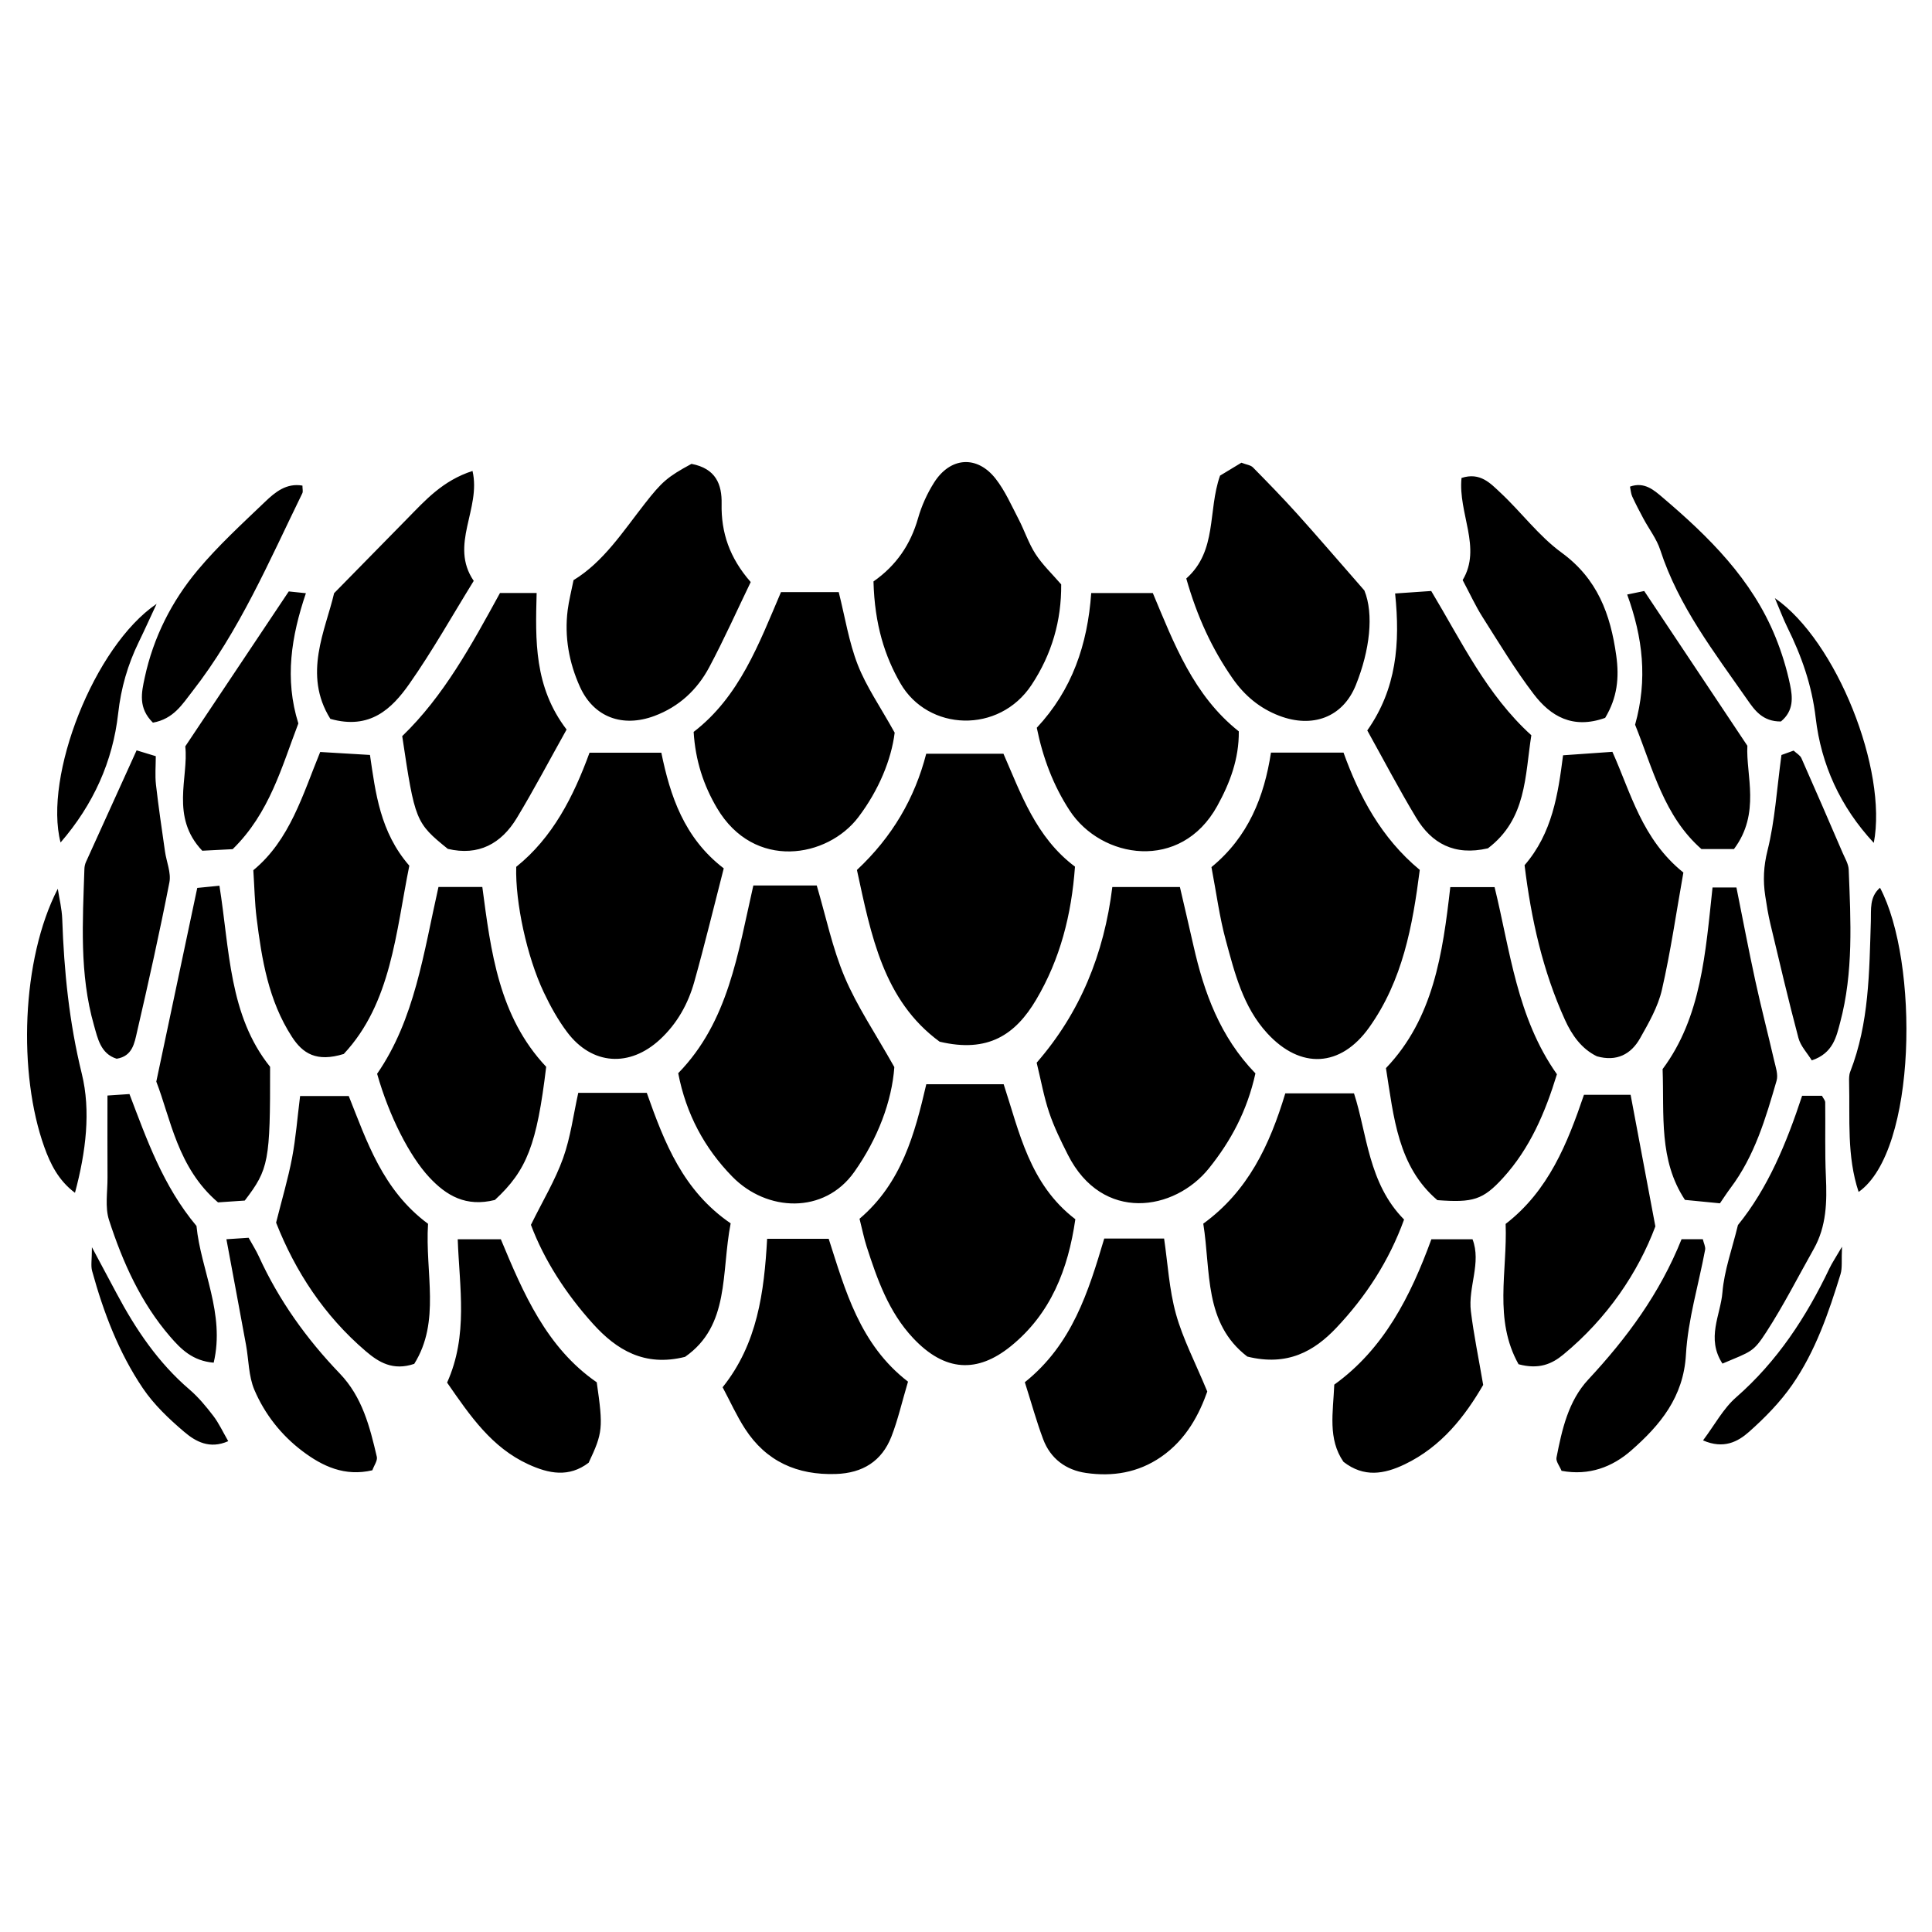 <?xml version="1.0" encoding="iso-8859-1"?>
<!-- Generator: Adobe Illustrator 19.0.0, SVG Export Plug-In . SVG Version: 6.00 Build 0)  -->
<svg version="1.1" id="Layer_1" xmlns="http://www.w3.org/2000/svg" x="0px"
     y="0px"
     viewBox="0 0 500 500" style="enable-background:new 0 0 500 500;" xml:space="preserve">
<path d="M243.176,269.588c-14.565-10.661-17.749-27.592-21.402-44.439c9.154-8.574,14.963-18.557,17.932-30.086
	c6.492,0,12.77,0,19.985,0c4.442,10.102,8.354,21.633,18.513,29.219c-0.897,12.468-3.832,23.945-10.053,34.45
	C262.824,267.727,255.745,272.578,243.176,269.588z M308.858,244.703c-1.19-5.273-2.432-10.534-3.497-15.137
	c-6.497,0-11.916,0-17.492,0c-2.152,17.415-8.363,32.57-19.58,45.458c1.12,4.585,1.868,8.84,3.232,12.888
	c1.271,3.773,3.051,7.398,4.856,10.962c8.912,17.6,27.583,14.596,36.498,3.483c5.658-7.054,9.872-14.82,12.028-24.565
	C315.737,268.321,311.597,256.844,308.858,244.703z M175.523,277.743c2.029,10.557,6.814,19.434,14.022,26.795
	c8.901,9.089,23.75,9.76,31.53-1.227c6.124-8.648,9.745-18.344,10.379-27.147c-4.939-8.79-9.649-15.721-12.854-23.29
	c-3.179-7.506-4.842-15.655-7.228-23.716c-5.155,0-10.381,0-16.407,0C190.946,246.749,188.535,264.393,175.523,277.743z
	 M140.733,256.814c1.702,3.594,3.67,7.148,6.055,10.315c6.422,8.528,16.14,9.172,24.022,1.879c4.421-4.09,7.27-9.204,8.865-14.889
	c2.72-9.695,5.082-19.491,7.631-29.388c-10.309-7.893-13.892-18.89-16.153-29.931c-6.636,0-12.581,0-18.583,0
	c-4.155,11.37-9.543,21.982-18.971,29.54C133.335,233.503,136.331,247.521,140.733,256.814z M317.21,243.24
	c2.33,8.567,4.47,17.329,10.755,24.174c8.62,9.388,19.009,8.828,26.376-1.513c8.678-12.182,11.239-26.291,13.095-40.771
	c-10.044-8.325-15.689-19.138-19.733-30.353c-6.398,0-12.365,0-18.777,0c-1.75,11.376-5.83,21.79-15.404,29.632
	C314.823,231.224,315.606,237.344,317.21,243.24z M224.275,322.574c2.75,8.526,5.732,16.988,12.006,23.687
	c8.289,8.849,16.709,9.107,25.317,2.136c10.329-8.365,14.833-19.892,16.699-32.862c-11.89-9.076-14.519-22.711-18.549-34.933
	c-7.212,0-13.522,0-20.024,0c-2.962,12.74-6.352,25.538-17.279,34.814C223.204,318.417,223.617,320.535,224.275,322.574z
	 M345.828,343.654c7.643-8.071,13.666-17.327,17.545-28.04c-9.281-9.363-9.568-22.28-12.961-32.656c-6.706,0-12.161,0-17.779,0
	c-4.055,13.459-9.675,25.326-21.227,33.724c1.992,12.432,0.1,25.742,11.395,34.395C333.201,353.665,340.132,349.668,345.828,343.654
	z M167.388,282.831c-5.901,0-11.608,0-17.735,0c-1.247,5.597-1.98,11.471-3.927,16.911c-2.049,5.723-5.26,11.03-8.322,17.246
	c3.378,9.044,9.047,17.85,16.092,25.647c6.005,6.646,13.253,11.175,23.797,8.517c11.65-8.123,9.299-21.693,11.801-34.55
	C176.783,308.17,171.97,295.788,167.388,282.831z M282.407,153.486c-0.944,13.336-4.955,25.077-14.089,34.861
	c1.571,7.758,4.269,14.927,8.506,21.413c8.197,12.547,28.762,15.917,38.202-1.182c3.279-5.939,5.644-12.198,5.574-19.299
	c-11.733-9.302-16.753-22.693-22.251-35.793C292.434,153.486,287.618,153.486,282.407,153.486z M185.565,209.137
	c9.589,16.215,28.589,12.907,36.598,2.318c5.244-6.932,8.519-14.851,9.379-21.839c-3.783-6.813-7.355-11.929-9.558-17.579
	c-2.305-5.912-3.292-12.337-4.92-18.793c-4.832,0-9.697,0-14.946,0c-5.702,13.344-10.749,27.075-22.603,36.173
	C179.969,196.864,182.094,203.268,185.565,209.137z M233.023,176.834c7.153,12.417,25.507,13.176,33.945,0.412
	c5.242-7.93,7.75-16.64,7.668-26.006c-2.323-2.696-4.82-5.053-6.635-7.851c-1.82-2.807-2.866-6.104-4.425-9.096
	c-1.843-3.537-3.473-7.289-5.903-10.395c-4.806-6.143-11.732-5.655-15.944,1.006c-1.785,2.823-3.223,6.001-4.137,9.211
	c-1.935,6.791-5.615,12.224-11.536,16.364C226.352,161.699,229.016,169.877,233.023,176.834z M141.353,276.087
	c-12.285-13.023-14.325-29.904-16.528-46.536c-4.102,0-7.688,0-11.349,0c-3.854,17.07-6.129,34.248-15.88,48.342
	c3.157,11.111,8.434,21.335,13.466,26.752c4.462,4.803,9.533,7.779,17.012,5.904C136.384,302.863,138.933,296.198,141.353,276.087z
	 M358.685,276.431c2.013,12.682,3.072,25.445,13.305,34.165c9.221,0.686,11.798-0.055,17.002-5.765
	c6.969-7.646,10.902-16.901,13.938-26.815c-10.363-14.67-12.105-32.035-16.137-48.436c-4.042,0-7.615,0-11.46,0
	C373.365,246.836,370.963,263.584,358.685,276.431z M417.288,194.57c-4.583,0.322-8.649,0.608-12.769,0.898
	c-1.295,10.106-2.796,20.171-9.961,28.443c1.695,13.884,4.684,27.33,10.466,40.053c1.815,3.994,4.317,7.501,8.259,9.41
	c5.116,1.433,8.827-0.526,11.162-4.664c2.253-3.992,4.648-8.155,5.655-12.546c2.26-9.854,3.697-19.897,5.557-30.355
	C424.928,217.191,422.056,205.157,417.288,194.57z M65.561,225.212c0.292,4.443,0.359,8.448,0.851,12.399
	c1.338,10.721,3.069,21.343,9.121,30.692c2.812,4.344,6.369,6.644,13.435,4.46c12.297-13.135,13.466-31.483,16.963-48.723
	c-7.59-8.719-8.746-18.909-10.184-28.661c-4.084-0.244-7.92-0.473-12.879-0.768C78.351,205.616,75.049,217.396,65.561,225.212z
	 M318.991,175.574c3.071,4.413,6.987,7.717,12.063,9.66c8.575,3.283,16.453,0.461,19.834-7.931
	c3.637-9.027,4.698-18.367,2.21-24.492c-7.319-8.364-12.298-14.18-17.423-19.866c-3.693-4.098-7.545-8.055-11.417-11.986
	c-0.583-0.592-1.661-0.696-2.987-1.21c-1.839,1.113-3.873,2.343-5.525,3.342c-3.231,9.164-0.65,19.437-8.739,26.625
	C309.825,159.614,313.673,167.933,318.991,175.574z M166.902,130.307c-5.684,7.256-10.715,15.119-18.471,19.835
	c-0.586,2.943-1.213,5.339-1.52,7.775c-0.87,6.895,0.359,13.591,3.169,19.814c3.589,7.948,11.088,10.609,19.272,7.558
	c6.398-2.385,11.096-6.781,14.214-12.642c3.867-7.27,7.237-14.804,10.719-22.012c-5.499-6.281-7.682-12.82-7.531-20.248
	c0.103-5.054-1.499-9.136-7.801-10.34C172.705,123.427,171.288,124.707,166.902,130.307z M214.465,320.596
	c-5.722,0-10.572,0-15.931,0c-0.775,13.84-2.505,27.178-11.521,38.425c1.983,3.716,3.624,7.376,5.775,10.706
	c5.494,8.506,13.535,12.075,23.562,11.74c6.896-0.231,11.855-3.294,14.347-9.676c1.666-4.267,2.683-8.787,4.296-14.221
	C222.48,347.948,218.716,333.784,214.465,320.596z M269.976,372.485c1.892,5.03,5.905,7.967,11.087,8.714
	c6.873,0.991,13.441-0.046,19.386-4.127c6.72-4.613,10.016-11.353,11.996-16.944c-3.164-7.651-6.335-13.671-8.11-20.078
	c-1.763-6.366-2.121-13.12-3.067-19.516c-5.451,0-10.323,0-15.491,0c-4.108,13.758-8.272,27.351-20.551,37.184
	C266.959,363.17,268.254,367.908,269.976,372.485z M90.256,283.652c-4.841,0-8.706,0-12.591,0
	c-0.713,5.677-1.108,10.906-2.083,16.024c-1.03,5.405-2.613,10.704-4.128,16.741c4.938,12.57,12.427,24.065,23.203,33.27
	c3.316,2.832,7.001,5.15,12.546,3.278c6.89-11.016,2.776-23.49,3.571-36.251C98.998,308.013,94.881,295.204,90.256,283.652z
	 M404.571,350.574c11.441-9.428,19.381-21.299,23.837-33.183c-2.402-12.769-4.426-23.523-6.407-34.052c-4.052,0-7.716,0-12.075,0
	c-4.25,12.496-9.142,24.825-20.268,33.408c0.472,12.354-3.146,24.743,3.338,36.316C398.282,354.493,401.652,352.98,404.571,350.574z
	 M396.307,190.284c-11.55-10.483-18.029-24.207-25.909-37.336c-3.144,0.216-6.064,0.417-9.344,0.643
	c1.336,12.893,0.387,24.658-7.205,35.445c4.26,7.653,8.226,15.242,12.637,22.564c4.008,6.654,9.873,9.95,18.585,7.946
	C395.095,211.953,394.642,200.832,396.307,190.284z M138.881,153.463c-3.585,0-6.516,0-9.481,0
	c-7.39,13.493-14.587,26.717-25.306,37.045c3.277,21.957,3.472,22.435,11.8,29.179c7.932,1.884,13.83-1.323,17.861-7.991
	c4.423-7.318,8.408-14.901,12.878-22.893C138.192,177.748,138.556,165.717,138.881,153.463z M56.789,229.223
	c-2.273,0.227-3.98,0.397-5.74,0.573c-3.444,16.287-6.793,32.123-10.6,50.122c3.705,9.512,5.493,22.329,15.974,31.257
	c2.499-0.17,4.89-0.332,6.922-0.47c6.215-8.137,6.6-10.152,6.553-34.621C59.229,262.804,59.436,245.752,56.789,229.223z
	 M447.875,307.434c6.227-8.282,9.088-18.03,11.905-27.756c0.459-1.586-0.258-3.583-0.662-5.338
	c-1.577-6.857-3.357-13.669-4.851-20.544c-1.742-8.018-3.265-16.083-4.88-24.116c-2.411,0-4.129,0-6.185,0
	c-1.824,16.828-2.877,33.526-12.921,47.002c0.434,11.982-1.031,23.517,5.782,33.847c2.717,0.266,5.106,0.5,9.054,0.887
	C446.103,309.986,446.942,308.675,447.875,307.434z M418.283,169.652c-1.5-10.743-4.863-19.865-14.17-26.651
	c-5.905-4.306-10.419-10.48-15.831-15.521c-2.524-2.35-5.194-5.361-10.04-3.785c-0.927,9.139,5.321,18.073,0.291,26.43
	c1.93,3.62,3.34,6.724,5.151,9.572c4.286,6.744,8.421,13.627,13.261,19.962c4.323,5.658,10.04,9.142,18.472,6.126
	C418.543,180.566,419.093,175.452,418.283,169.652z M105.367,134.258c-5.826,5.928-11.644,11.863-18.901,19.259
	c-2.218,9.569-8.162,21.009-0.971,32.524c10.241,2.91,15.923-2.62,20.434-9.045c6.001-8.548,11.13-17.709,16.671-26.666
	c-6.398-9.381,1.973-18.606-0.313-28.448C114.54,124.391,110.064,129.479,105.367,134.258z M136.716,378.954
	c5.315,2.443,10.516,3.485,15.63-0.404c3.661-7.747,3.793-9.005,2.089-20.813c-13.009-8.974-19.047-23.142-24.82-37.022
	c-3.939,0-7.219,0-11.155,0c0.442,12.503,2.77,24.818-2.751,37.101C121.735,366.532,127.283,374.618,136.716,378.954z
	 M363.513,378.978c9.582-4.582,15.654-12.499,20.334-20.562c-1.196-7.016-2.447-13.007-3.186-19.061
	c-0.763-6.252,2.771-12.565,0.425-18.64c-3.816,0-7.133,0-10.646,0c-5.416,14.844-12.339,28.425-25.131,37.626
	c-0.306,7.232-1.712,14.05,2.38,19.977C352.989,382.442,358.233,381.503,363.513,378.978z M457.429,220.114
	c-1.025,4.089-1.182,7.799-0.585,11.747c0.367,2.429,0.761,4.864,1.331,7.251c2.35,9.854,4.655,19.722,7.258,29.511
	c0.56,2.106,2.288,3.9,3.457,5.804c5.54-1.854,6.373-6.195,7.336-9.795c3.473-12.99,2.743-26.318,2.216-39.581
	c-0.058-1.451-0.945-2.892-1.549-4.293c-3.532-8.194-7.068-16.386-10.687-24.541c-0.335-0.754-1.26-1.246-2.018-1.961
	c-1.197,0.432-2.334,0.843-3.149,1.137C459.814,204.409,459.351,212.444,457.429,220.114z M35.46,267.068
	c2.978-12.862,5.849-25.753,8.379-38.708c0.488-2.498-0.761-5.322-1.141-8.005c-0.817-5.766-1.683-11.528-2.337-17.314
	c-0.269-2.383-0.045-4.822-0.045-7.342c-1.936-0.589-3.32-1.011-4.963-1.511c-4.499,9.905-8.813,19.388-13.102,28.882
	c-0.248,0.549-0.386,1.189-0.406,1.792c-0.443,13.57-1.326,27.205,2.471,40.467c0.95,3.32,1.7,7.383,5.878,8.669
	C34.309,273.348,34.803,269.906,35.46,267.068z M440.332,219.738c2.992,0,5.67,0,8.412,0c6.98-9.267,3.056-19.221,3.475-26.734
	c-9.558-14.339-18.047-27.074-26.696-40.05c-1.445,0.298-2.821,0.581-4.408,0.908c4.043,11.137,5.336,21.932,2.047,33.695
	C427.787,199.057,430.666,211.255,440.332,219.738z M47.949,193.162c0.907,8.014-3.942,18.237,4.397,27.006
	c2.766-0.142,5.443-0.279,7.869-0.404c9.59-9.377,12.718-21.394,16.999-32.539c-3.619-11.537-1.819-22.545,1.952-33.702
	c-1.967-0.205-3.136-0.327-4.435-0.463C65.69,166.599,57.176,179.347,47.949,193.162z M457.121,344.73
	c4.483-6.915,8.222-14.313,12.28-21.504c3.315-5.875,3.436-12.234,3.138-18.758c-0.292-6.385-0.094-12.791-0.175-19.187
	c-0.007-0.52-0.502-1.034-0.843-1.689c-1.655,0-3.379,0-5.137,0c-4.065,12.343-8.861,23.916-16.608,33.454
	c-1.48,6.125-3.547,11.715-4.014,17.435c-0.478,5.859-4.261,11.843,0.009,18.418C453.294,349.711,453.715,349.984,457.121,344.73z
	 M27.823,304.75c0.022,3.692-0.692,7.659,0.401,11.024c3.536,10.889,8.206,21.337,15.8,30.135c2.781,3.223,5.817,6.302,11.278,6.751
	c3.006-12.726-3.355-24.036-4.451-35.381c-8.682-10.393-12.842-22.33-17.345-34.137c-1.957,0.132-3.439,0.232-5.694,0.383
	C27.812,291.266,27.783,298.008,27.823,304.75z M63.672,348.071c0.711,3.883,0.65,8.074,2.155,11.608
	c2.672,6.276,6.934,11.71,12.42,15.858c5.212,3.941,10.97,6.648,18.117,4.97c0.452-1.272,1.385-2.513,1.159-3.483
	c-1.82-7.78-3.749-15.479-9.599-21.571c-8.585-8.938-15.744-18.923-20.918-30.256c-0.738-1.617-1.707-3.129-2.664-4.862
	c-1.783,0.117-3.24,0.213-5.748,0.378C60.433,330.609,62.073,339.336,63.672,348.071z M411.047,357.019
	c-5.177,5.565-6.811,12.952-8.229,20.213c-0.19,0.973,0.807,2.179,1.312,3.417c7.099,1.318,13.135-0.971,18.055-5.288
	c7.442-6.531,13.504-13.756,14.134-24.782c0.52-9.107,3.281-18.082,4.963-27.132c0.145-0.781-0.349-1.68-0.598-2.746
	c-1.67,0-3.139,0-5.495,0C429.542,334.802,420.986,346.335,411.047,357.019z M463.259,177.177c-0.872-4.173-2.15-8.317-3.753-12.272
	c-6.077-14.993-17.238-25.988-29.256-36.192c-2.184-1.854-4.695-4.118-8.411-2.774c0.201,0.934,0.24,1.815,0.581,2.556
	c0.896,1.948,1.893,3.851,2.907,5.742c1.449,2.704,3.416,5.23,4.348,8.096c4.738,14.571,13.992,26.484,22.555,38.787
	c1.843,2.648,3.943,5.652,8.672,5.595C464.283,183.94,463.932,180.399,463.259,177.177z M49.772,178.944
	c12.177-15.607,19.871-33.702,28.472-51.292c0.217-0.444,0.027-1.086,0.027-1.979c-4.152-0.718-7.066,1.695-9.647,4.166
	c-5.993,5.738-12.165,11.379-17.469,17.724c-6.743,8.065-11.463,17.396-13.702,27.806c-0.837,3.891-1.74,7.835,2.122,11.654
	C44.921,186.058,47.162,182.29,49.772,178.944z M486.547,229.745c-2.775,2.398-2.278,5.632-2.371,8.601
	c-0.415,13.202-0.431,26.445-5.346,39.034c-0.322,0.826-0.304,1.825-0.282,2.739c0.237,9.487-0.631,19.075,2.464,28.354
	C496.168,297.806,496.641,248.745,486.547,229.745z M11.466,296.85c1.555,4.33,3.649,8.656,7.938,11.845
	c2.851-10.638,4.127-21.211,1.765-30.818c-3.269-13.298-4.595-26.536-5.064-40.042c-0.091-2.618-0.75-5.216-1.147-7.823
	C5.478,248.343,4.666,277.916,11.466,296.85z M459.336,154.793c1.36,3.203,2.171,5.402,3.203,7.492
	c3.691,7.471,6.372,14.996,7.368,23.556c1.389,11.94,6.314,22.945,15.03,32.293C488.553,199.28,475.292,165.807,459.336,154.793z
	 M15.675,218.038c8.502-9.838,13.517-20.986,14.902-33.382c0.739-6.619,2.473-12.602,5.313-18.452
	c1.596-3.286,3.097-6.618,4.641-9.93C24.316,167.274,11.244,200.936,15.675,218.038z M23.839,328.924
	c2.954,10.721,6.889,21.107,13.121,30.338c2.879,4.265,6.791,7.971,10.746,11.328c2.913,2.473,6.544,4.523,11.362,2.382
	c-1.399-2.413-2.411-4.641-3.86-6.535c-1.861-2.433-3.857-4.85-6.172-6.834c-8.106-6.945-13.914-15.573-18.864-24.88
	c-1.837-3.455-3.688-6.903-6.382-11.943C23.788,326.029,23.466,327.572,23.839,328.924z M473.484,328.208
	c-6.018,12.625-13.51,24.101-24.19,33.433c-3.331,2.91-5.529,7.116-8.55,11.132c5.36,2.334,9.039,0.329,11.917-2.225
	c4.103-3.641,8.052-7.674,11.166-12.164c6.005-8.66,9.418-18.615,12.498-28.626c0.498-1.618,0.218-3.475,0.384-7.109
	C474.971,325.626,474.123,326.867,473.484,328.208z"/>
</svg>
